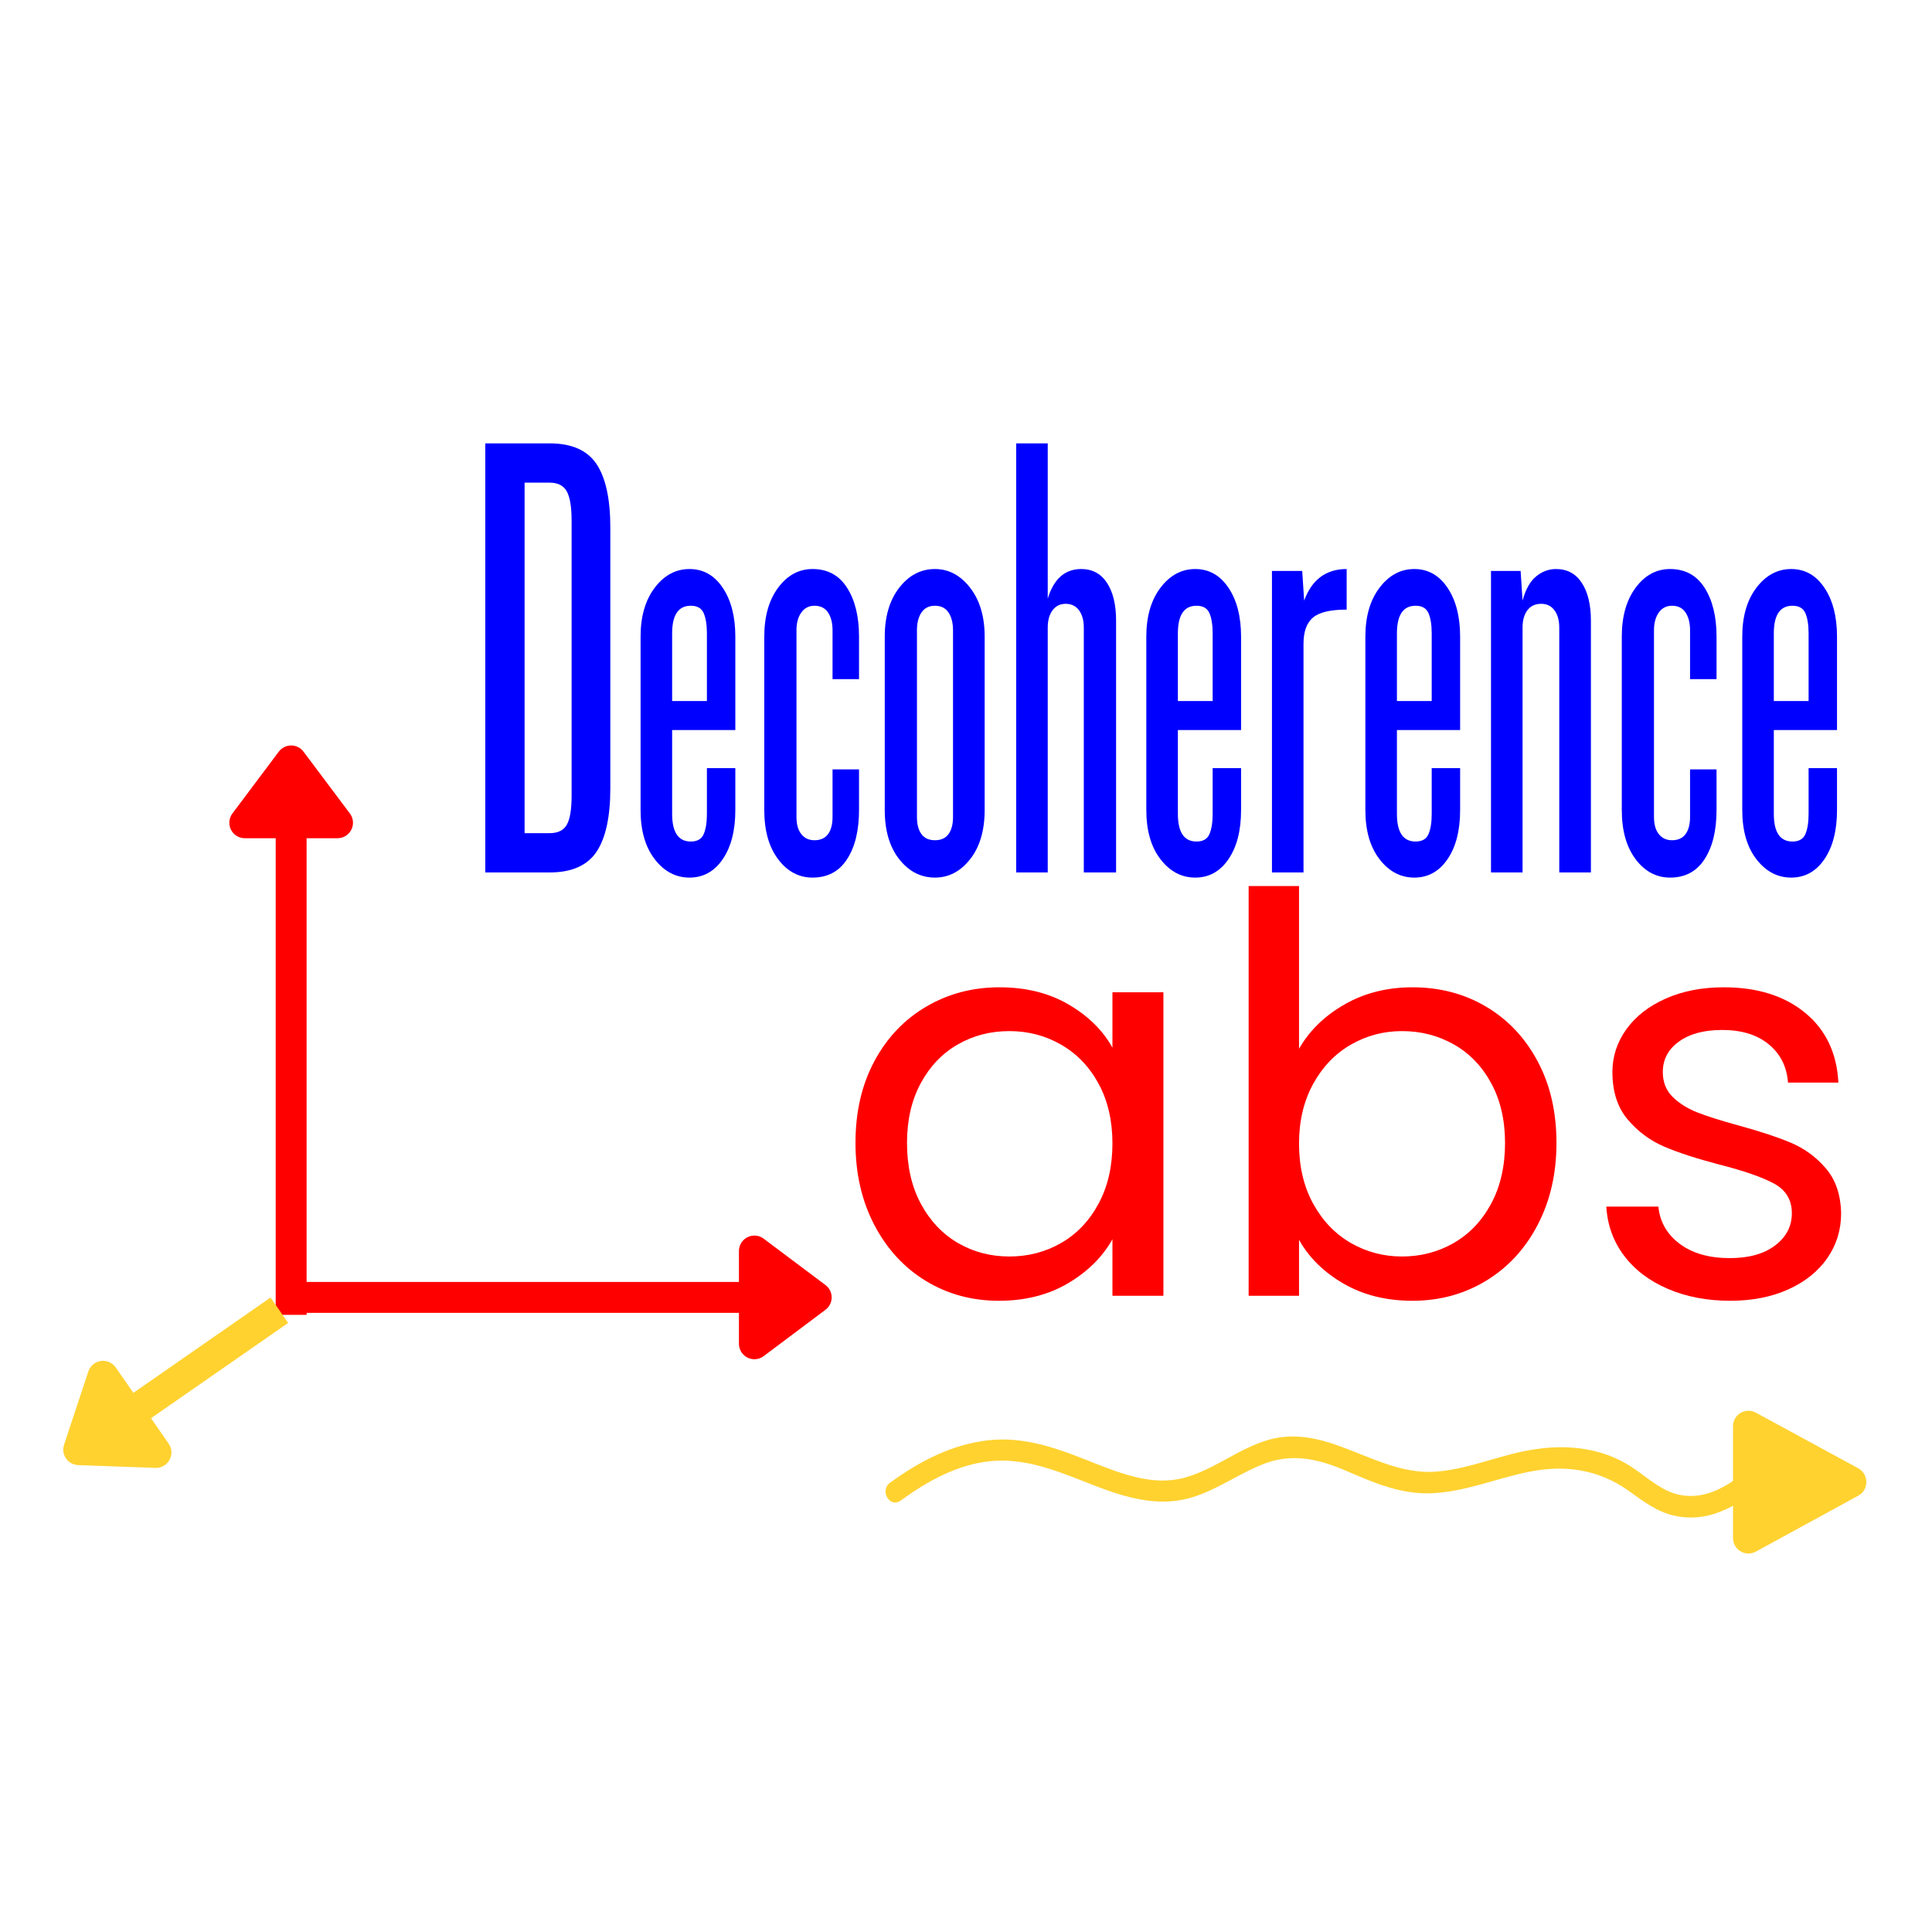 <svg xmlns="http://www.w3.org/2000/svg" xmlns:xlink="http://www.w3.org/1999/xlink" width="500" zoomAndPan="magnify" viewBox="0 0 375 375" height="500" preserveAspectRatio="xMidYMid meet" version="1.0"><defs><g/><clipPath id="1c771afa70"><path d="M 336 273 L 362.535 273 L 362.535 302 L 336 302 Z M 336 273 " clip-rule="nonzero"/></clipPath></defs><path fill="#ffd230" d="M 174.844 291.246 C 179.969 287.516 185.758 284.285 192.16 283.617 C 198.676 282.949 204.633 285.285 210.594 287.625 C 216.215 289.852 222.117 292.078 228.301 291.301 C 234.367 290.52 239.156 286.68 244.668 284.395 C 250.406 281.945 255.641 283.059 261.207 285.453 C 266.551 287.738 271.676 290.02 277.633 289.852 C 284.258 289.629 290.383 286.957 296.789 285.676 C 303.637 284.285 310.152 285.176 315.941 289.242 C 318.781 291.246 321.566 293.473 325.02 294.195 C 327.914 294.863 330.977 294.586 333.762 293.473 C 339.719 291.188 344.34 286.402 348.461 281.613 C 350.188 279.605 347.293 276.656 345.508 278.66 C 341.945 282.836 337.883 287.348 332.648 289.465 C 330.031 290.52 327.246 290.688 324.574 289.742 C 321.566 288.629 319.117 286.289 316.5 284.617 C 311.043 281.109 304.473 280.332 298.125 281.277 C 291.664 282.168 285.539 285.062 279.027 285.621 C 267.332 286.68 257.977 276.098 246.117 279.496 C 240.438 281.168 235.762 285.176 230.027 286.789 C 223.844 288.516 217.719 286.066 212.039 283.84 C 205.527 281.223 199.012 278.773 191.883 279.551 C 184.812 280.332 178.52 283.617 172.84 287.738 C 170.613 289.242 172.672 292.805 174.844 291.246 Z M 174.844 291.246 " fill-opacity="1" fill-rule="nonzero"/><g clip-path="url(#1c771afa70)"><path fill="#ffd230" d="M 336.379 276.824 L 336.379 298.539 C 336.379 300.82 338.828 302.27 340.832 301.156 L 360.711 290.297 C 362.77 289.184 362.77 286.18 360.711 285.008 L 340.832 274.207 C 338.828 273.094 336.379 274.539 336.379 276.824 Z M 336.379 276.824 " fill-opacity="1" fill-rule="nonzero"/></g><g fill="#0000ff" fill-opacity="1"><g transform="translate(90.573, 169.34)"><g><path d="M 27.891 -16.375 C 27.891 -10.789 26.992 -6.664 25.203 -4 C 23.41 -1.332 20.383 0 16.125 0 L 3.625 0 L 3.625 -83.281 L 16.125 -83.281 C 20.383 -83.281 23.41 -81.945 25.203 -79.281 C 26.992 -76.613 27.891 -72.488 27.891 -66.906 Z M 20.375 -68.281 C 20.375 -70.945 20.062 -72.844 19.438 -73.969 C 18.812 -75.094 17.707 -75.656 16.125 -75.656 L 11.25 -75.656 L 11.25 -7.625 L 16.125 -7.625 C 17.707 -7.625 18.812 -8.164 19.438 -9.25 C 20.062 -10.332 20.375 -12.207 20.375 -14.875 Z M 20.375 -68.281 "/></g></g></g><g fill="#0000ff" fill-opacity="1"><g transform="translate(121.461, 169.34)"><g><path d="M 21.266 -12.125 C 21.266 -8.125 20.445 -4.938 18.812 -2.562 C 17.188 -0.188 15.039 1 12.375 1 C 9.707 1 7.457 -0.188 5.625 -2.562 C 3.789 -4.938 2.875 -8.125 2.875 -12.125 L 2.875 -45.766 C 2.875 -49.68 3.789 -52.848 5.625 -55.266 C 7.457 -57.68 9.707 -58.891 12.375 -58.891 C 15.039 -58.891 17.188 -57.68 18.812 -55.266 C 20.445 -52.848 21.266 -49.68 21.266 -45.766 L 21.266 -27.641 L 9 -27.641 L 9 -11.375 C 9 -7.789 10.207 -6 12.625 -6 C 13.875 -6 14.707 -6.477 15.125 -7.438 C 15.539 -8.395 15.75 -9.707 15.75 -11.375 L 15.75 -20.25 L 21.266 -20.25 Z M 15.75 -46.391 C 15.75 -48.055 15.539 -49.367 15.125 -50.328 C 14.707 -51.285 13.875 -51.766 12.625 -51.766 C 10.207 -51.766 9 -49.973 9 -46.391 L 9 -33.266 L 15.75 -33.266 Z M 15.75 -46.391 "/></g></g></g><g fill="#0000ff" fill-opacity="1"><g transform="translate(145.471, 169.34)"><g><path d="M 21.266 -12.125 C 21.266 -8.125 20.488 -4.938 18.938 -2.562 C 17.395 -0.188 15.164 1 12.25 1 C 9.582 1 7.352 -0.188 5.562 -2.562 C 3.77 -4.938 2.875 -8.125 2.875 -12.125 L 2.875 -45.766 C 2.875 -49.68 3.77 -52.848 5.562 -55.266 C 7.352 -57.68 9.582 -58.891 12.25 -58.891 C 15.164 -58.891 17.395 -57.68 18.938 -55.266 C 20.488 -52.848 21.266 -49.68 21.266 -45.766 L 21.266 -37.516 L 16.125 -37.516 L 16.125 -47.016 C 16.125 -48.43 15.832 -49.578 15.25 -50.453 C 14.664 -51.328 13.789 -51.766 12.625 -51.766 C 11.539 -51.766 10.688 -51.328 10.062 -50.453 C 9.438 -49.578 9.125 -48.43 9.125 -47.016 L 9.125 -10.75 C 9.125 -9.332 9.438 -8.227 10.062 -7.438 C 10.688 -6.645 11.539 -6.25 12.625 -6.25 C 13.789 -6.25 14.664 -6.645 15.25 -7.438 C 15.832 -8.227 16.125 -9.332 16.125 -10.75 L 16.125 -20 L 21.266 -20 Z M 21.266 -12.125 "/></g></g></g><g fill="#0000ff" fill-opacity="1"><g transform="translate(168.855, 169.34)"><g><path d="M 22.266 -12.125 C 22.266 -8.125 21.32 -4.938 19.438 -2.562 C 17.562 -0.188 15.289 1 12.625 1 C 9.875 1 7.562 -0.188 5.688 -2.562 C 3.812 -4.938 2.875 -8.125 2.875 -12.125 L 2.875 -45.766 C 2.875 -49.68 3.812 -52.848 5.688 -55.266 C 7.562 -57.68 9.875 -58.891 12.625 -58.891 C 15.289 -58.891 17.562 -57.68 19.438 -55.266 C 21.32 -52.848 22.266 -49.68 22.266 -45.766 Z M 16.125 -47.016 C 16.125 -48.43 15.832 -49.578 15.25 -50.453 C 14.664 -51.328 13.789 -51.766 12.625 -51.766 C 11.457 -51.766 10.582 -51.328 10 -50.453 C 9.414 -49.578 9.125 -48.43 9.125 -47.016 L 9.125 -10.75 C 9.125 -9.332 9.414 -8.227 10 -7.438 C 10.582 -6.645 11.457 -6.25 12.625 -6.25 C 13.789 -6.25 14.664 -6.645 15.25 -7.438 C 15.832 -8.227 16.125 -9.332 16.125 -10.75 Z M 16.125 -47.016 "/></g></g></g><g fill="#0000ff" fill-opacity="1"><g transform="translate(193.99, 169.34)"><g><path d="M 16.375 0 L 16.375 -47.516 C 16.375 -48.93 16.062 -50.055 15.438 -50.891 C 14.812 -51.723 13.957 -52.141 12.875 -52.141 C 11.789 -52.141 10.938 -51.723 10.312 -50.891 C 9.688 -50.055 9.375 -48.93 9.375 -47.516 L 9.375 0 L 3.25 0 L 3.25 -83.281 L 9.375 -83.281 L 9.375 -53.141 C 10.539 -56.973 12.707 -58.891 15.875 -58.891 C 18.039 -58.891 19.707 -57.992 20.875 -56.203 C 22.051 -54.41 22.641 -51.973 22.641 -48.891 L 22.641 0 Z M 16.375 0 "/></g></g></g><g fill="#0000ff" fill-opacity="1"><g transform="translate(219.625, 169.34)"><g><path d="M 21.266 -12.125 C 21.266 -8.125 20.445 -4.938 18.812 -2.562 C 17.188 -0.188 15.039 1 12.375 1 C 9.707 1 7.457 -0.188 5.625 -2.562 C 3.789 -4.938 2.875 -8.125 2.875 -12.125 L 2.875 -45.766 C 2.875 -49.68 3.789 -52.848 5.625 -55.266 C 7.457 -57.68 9.707 -58.891 12.375 -58.891 C 15.039 -58.891 17.188 -57.68 18.812 -55.266 C 20.445 -52.848 21.266 -49.68 21.266 -45.766 L 21.266 -27.641 L 9 -27.641 L 9 -11.375 C 9 -7.789 10.207 -6 12.625 -6 C 13.875 -6 14.707 -6.477 15.125 -7.438 C 15.539 -8.395 15.75 -9.707 15.75 -11.375 L 15.75 -20.25 L 21.266 -20.25 Z M 15.75 -46.391 C 15.75 -48.055 15.539 -49.367 15.125 -50.328 C 14.707 -51.285 13.875 -51.766 12.625 -51.766 C 10.207 -51.766 9 -49.973 9 -46.391 L 9 -33.266 L 15.75 -33.266 Z M 15.75 -46.391 "/></g></g></g><g fill="#0000ff" fill-opacity="1"><g transform="translate(243.635, 169.34)"><g><path d="M 17.75 -51.016 C 14.582 -51.016 12.395 -50.492 11.188 -49.453 C 9.977 -48.41 9.375 -46.723 9.375 -44.391 L 9.375 0 L 3.25 0 L 3.25 -58.516 L 9.125 -58.516 L 9.5 -52.766 C 11 -56.848 13.75 -58.891 17.75 -58.891 Z M 17.75 -51.016 "/></g></g></g><g fill="#0000ff" fill-opacity="1"><g transform="translate(262.143, 169.34)"><g><path d="M 21.266 -12.125 C 21.266 -8.125 20.445 -4.938 18.812 -2.562 C 17.188 -0.188 15.039 1 12.375 1 C 9.707 1 7.457 -0.188 5.625 -2.562 C 3.789 -4.938 2.875 -8.125 2.875 -12.125 L 2.875 -45.766 C 2.875 -49.68 3.789 -52.848 5.625 -55.266 C 7.457 -57.68 9.707 -58.891 12.375 -58.891 C 15.039 -58.891 17.188 -57.68 18.812 -55.266 C 20.445 -52.848 21.266 -49.68 21.266 -45.766 L 21.266 -27.641 L 9 -27.641 L 9 -11.375 C 9 -7.789 10.207 -6 12.625 -6 C 13.875 -6 14.707 -6.477 15.125 -7.438 C 15.539 -8.395 15.75 -9.707 15.75 -11.375 L 15.75 -20.25 L 21.266 -20.25 Z M 15.75 -46.391 C 15.75 -48.055 15.539 -49.367 15.125 -50.328 C 14.707 -51.285 13.875 -51.766 12.625 -51.766 C 10.207 -51.766 9 -49.973 9 -46.391 L 9 -33.266 L 15.75 -33.266 Z M 15.75 -46.391 "/></g></g></g><g fill="#0000ff" fill-opacity="1"><g transform="translate(286.152, 169.34)"><g><path d="M 16.5 0 L 16.5 -47.516 C 16.5 -48.93 16.188 -50.055 15.562 -50.891 C 14.938 -51.723 14.082 -52.141 13 -52.141 C 11.832 -52.141 10.938 -51.723 10.312 -50.891 C 9.688 -50.055 9.375 -48.93 9.375 -47.516 L 9.375 0 L 3.25 0 L 3.25 -58.516 L 9 -58.516 L 9.375 -52.766 C 9.957 -54.93 10.832 -56.492 12 -57.453 C 13.164 -58.41 14.457 -58.891 15.875 -58.891 C 18.039 -58.891 19.707 -57.992 20.875 -56.203 C 22.051 -54.41 22.641 -51.973 22.641 -48.891 L 22.641 0 Z M 16.5 0 "/></g></g></g><g fill="#0000ff" fill-opacity="1"><g transform="translate(311.913, 169.34)"><g><path d="M 21.266 -12.125 C 21.266 -8.125 20.488 -4.938 18.938 -2.562 C 17.395 -0.188 15.164 1 12.25 1 C 9.582 1 7.352 -0.188 5.562 -2.562 C 3.77 -4.938 2.875 -8.125 2.875 -12.125 L 2.875 -45.766 C 2.875 -49.68 3.77 -52.848 5.562 -55.266 C 7.352 -57.68 9.582 -58.891 12.25 -58.891 C 15.164 -58.891 17.395 -57.68 18.938 -55.266 C 20.488 -52.848 21.266 -49.68 21.266 -45.766 L 21.266 -37.516 L 16.125 -37.516 L 16.125 -47.016 C 16.125 -48.43 15.832 -49.578 15.25 -50.453 C 14.664 -51.328 13.789 -51.766 12.625 -51.766 C 11.539 -51.766 10.688 -51.328 10.062 -50.453 C 9.438 -49.578 9.125 -48.43 9.125 -47.016 L 9.125 -10.75 C 9.125 -9.332 9.438 -8.227 10.062 -7.438 C 10.688 -6.645 11.539 -6.25 12.625 -6.25 C 13.789 -6.25 14.664 -6.645 15.25 -7.438 C 15.832 -8.227 16.125 -9.332 16.125 -10.75 L 16.125 -20 L 21.266 -20 Z M 21.266 -12.125 "/></g></g></g><g fill="#0000ff" fill-opacity="1"><g transform="translate(335.297, 169.34)"><g><path d="M 21.266 -12.125 C 21.266 -8.125 20.445 -4.938 18.812 -2.562 C 17.188 -0.188 15.039 1 12.375 1 C 9.707 1 7.457 -0.188 5.625 -2.562 C 3.789 -4.938 2.875 -8.125 2.875 -12.125 L 2.875 -45.766 C 2.875 -49.68 3.789 -52.848 5.625 -55.266 C 7.457 -57.68 9.707 -58.891 12.375 -58.891 C 15.039 -58.891 17.188 -57.68 18.812 -55.266 C 20.445 -52.848 21.266 -49.68 21.266 -45.766 L 21.266 -27.641 L 9 -27.641 L 9 -11.375 C 9 -7.789 10.207 -6 12.625 -6 C 13.875 -6 14.707 -6.477 15.125 -7.438 C 15.539 -8.395 15.75 -9.707 15.75 -11.375 L 15.75 -20.25 L 21.266 -20.25 Z M 15.75 -46.391 C 15.75 -48.055 15.539 -49.367 15.125 -50.328 C 14.707 -51.285 13.875 -51.766 12.625 -51.766 C 10.207 -51.766 9 -49.973 9 -46.391 L 9 -33.266 L 15.75 -33.266 Z M 15.75 -46.391 "/></g></g></g><path stroke-linecap="butt" transform="matrix(0, -0.75, 0.75, 0, 53.512, 255.207)" fill="none" stroke-linejoin="miter" d="M 0 4 L 125.349 4 " stroke="#ff0000" stroke-width="8" stroke-opacity="1" stroke-miterlimit="4"/><path stroke-linecap="round" transform="matrix(0, -0.75, 0.75, 0, 53.512, 255.207)" fill-opacity="1" fill="#ff0000" fill-rule="nonzero" stroke-linejoin="round" d="M 127.349 -8 L 143.349 4 L 127.349 16 Z M 127.349 -8 " stroke="#ff0000" stroke-width="8" stroke-opacity="1" stroke-miterlimit="4"/><path stroke-linecap="butt" transform="matrix(0.75, 0, 0, 0.75, 56.514, 248.824)" fill="none" stroke-linejoin="miter" d="M -0.002 4.001 L 117.883 4.001 " stroke="#ff0000" stroke-width="8" stroke-opacity="1" stroke-miterlimit="4"/><path stroke-linecap="round" transform="matrix(0.75, 0, 0, 0.75, 56.514, 248.824)" fill-opacity="1" fill="#ff0000" fill-rule="nonzero" stroke-linejoin="round" d="M 119.883 -7.999 L 135.883 4.001 L 119.883 16.001 Z M 119.883 -7.999 " stroke="#ff0000" stroke-width="8" stroke-opacity="1" stroke-miterlimit="4"/><path stroke-linecap="butt" transform="matrix(-0.616, 0.428, -0.428, -0.616, 55.934, 256.78)" fill="none" stroke-linejoin="miter" d="M -0.001 4 L 45.223 4 " stroke="#ffd230" stroke-width="8" stroke-opacity="1" stroke-miterlimit="4"/><path stroke-linecap="round" transform="matrix(-0.616, 0.428, -0.428, -0.616, 55.934, 256.78)" fill-opacity="1" fill="#ffd230" fill-rule="nonzero" stroke-linejoin="round" d="M 47.219 -8.001 L 63.222 3.999 L 47.219 15.997 Z M 47.219 -8.001 " stroke="#ffd230" stroke-width="8" stroke-opacity="1" stroke-miterlimit="4"/><g fill="#ff0000" fill-opacity="1"><g transform="translate(161.424, 251.51)"><g><path d="M 4.625 -29.672 C 4.625 -35.68 5.844 -40.961 8.281 -45.516 C 10.719 -50.066 14.066 -53.598 18.328 -56.109 C 22.586 -58.617 27.332 -59.875 32.562 -59.875 C 37.727 -59.875 42.207 -58.758 46 -56.531 C 49.801 -54.312 52.633 -51.52 54.5 -48.156 L 54.5 -58.906 L 64.391 -58.906 L 64.391 0 L 54.5 0 L 54.5 -10.969 C 52.562 -7.52 49.676 -4.664 45.844 -2.406 C 42.008 -0.156 37.547 0.969 32.453 0.969 C 27.223 0.969 22.492 -0.316 18.266 -2.891 C 14.047 -5.473 10.719 -9.094 8.281 -13.75 C 5.844 -18.414 4.625 -23.723 4.625 -29.672 Z M 54.5 -29.562 C 54.5 -34 53.602 -37.863 51.812 -41.156 C 50.02 -44.457 47.598 -46.984 44.547 -48.734 C 41.504 -50.492 38.156 -51.375 34.5 -51.375 C 30.844 -51.375 27.508 -50.516 24.5 -48.797 C 21.488 -47.078 19.086 -44.566 17.297 -41.266 C 15.516 -37.973 14.625 -34.109 14.625 -29.672 C 14.625 -25.148 15.516 -21.223 17.297 -17.891 C 19.086 -14.555 21.488 -12.008 24.5 -10.25 C 27.508 -8.5 30.844 -7.625 34.5 -7.625 C 38.156 -7.625 41.504 -8.5 44.547 -10.25 C 47.598 -12.008 50.02 -14.555 51.812 -17.891 C 53.602 -21.223 54.5 -25.113 54.5 -29.562 Z M 54.5 -29.562 "/></g></g></g><g fill="#ff0000" fill-opacity="1"><g transform="translate(234.079, 251.51)"><g><path d="M 18.062 -47.938 C 20.062 -51.445 22.992 -54.312 26.859 -56.531 C 30.734 -58.758 35.145 -59.875 40.094 -59.875 C 45.395 -59.875 50.16 -58.617 54.391 -56.109 C 58.617 -53.598 61.945 -50.066 64.375 -45.516 C 66.812 -40.961 68.031 -35.68 68.031 -29.672 C 68.031 -23.723 66.812 -18.414 64.375 -13.75 C 61.945 -9.094 58.598 -5.473 54.328 -2.891 C 50.066 -0.316 45.32 0.969 40.094 0.969 C 35 0.969 30.535 -0.141 26.703 -2.359 C 22.867 -4.586 19.988 -7.422 18.062 -10.859 L 18.062 0 L 8.281 0 L 8.281 -79.531 L 18.062 -79.531 Z M 58.047 -29.672 C 58.047 -34.109 57.148 -37.973 55.359 -41.266 C 53.566 -44.566 51.145 -47.078 48.094 -48.797 C 45.051 -50.516 41.703 -51.375 38.047 -51.375 C 34.461 -51.375 31.148 -50.492 28.109 -48.734 C 25.066 -46.984 22.629 -44.441 20.797 -41.109 C 18.973 -37.773 18.062 -33.926 18.062 -29.562 C 18.062 -25.113 18.973 -21.223 20.797 -17.891 C 22.629 -14.555 25.066 -12.008 28.109 -10.25 C 31.148 -8.5 34.461 -7.625 38.047 -7.625 C 41.703 -7.625 45.051 -8.5 48.094 -10.25 C 51.145 -12.008 53.566 -14.555 55.359 -17.891 C 57.148 -21.223 58.047 -25.148 58.047 -29.672 Z M 58.047 -29.672 "/></g></g></g><g fill="#ff0000" fill-opacity="1"><g transform="translate(306.735, 251.51)"><g><path d="M 29.125 0.969 C 24.613 0.969 20.566 0.195 16.984 -1.344 C 13.398 -2.883 10.566 -5.035 8.484 -7.797 C 6.41 -10.555 5.266 -13.727 5.047 -17.312 L 15.156 -17.312 C 15.438 -14.363 16.812 -11.957 19.281 -10.094 C 21.758 -8.238 25.004 -7.312 29.016 -7.312 C 32.742 -7.312 35.68 -8.133 37.828 -9.781 C 39.984 -11.426 41.062 -13.504 41.062 -16.016 C 41.062 -18.598 39.914 -20.516 37.625 -21.766 C 35.332 -23.016 31.785 -24.25 26.984 -25.469 C 22.609 -26.613 19.039 -27.773 16.281 -28.953 C 13.52 -30.141 11.156 -31.898 9.188 -34.234 C 7.219 -36.566 6.234 -39.629 6.234 -43.422 C 6.234 -46.43 7.129 -49.191 8.922 -51.703 C 10.711 -54.211 13.254 -56.203 16.547 -57.672 C 19.848 -59.141 23.613 -59.875 27.844 -59.875 C 34.363 -59.875 39.629 -58.223 43.641 -54.922 C 47.648 -51.629 49.801 -47.113 50.094 -41.375 L 40.312 -41.375 C 40.094 -44.457 38.852 -46.93 36.594 -48.797 C 34.344 -50.66 31.316 -51.594 27.516 -51.594 C 24.004 -51.594 21.207 -50.836 19.125 -49.328 C 17.051 -47.828 16.016 -45.859 16.016 -43.422 C 16.016 -41.484 16.641 -39.891 17.891 -38.641 C 19.148 -37.391 20.727 -36.383 22.625 -35.625 C 24.52 -34.875 27.156 -34.035 30.531 -33.109 C 34.75 -31.961 38.188 -30.832 40.844 -29.719 C 43.5 -28.602 45.773 -26.938 47.672 -24.719 C 49.566 -22.5 50.551 -19.598 50.625 -16.016 C 50.625 -12.785 49.727 -9.879 47.938 -7.297 C 46.145 -4.723 43.617 -2.703 40.359 -1.234 C 37.098 0.234 33.352 0.969 29.125 0.969 Z M 29.125 0.969 "/></g></g></g></svg>